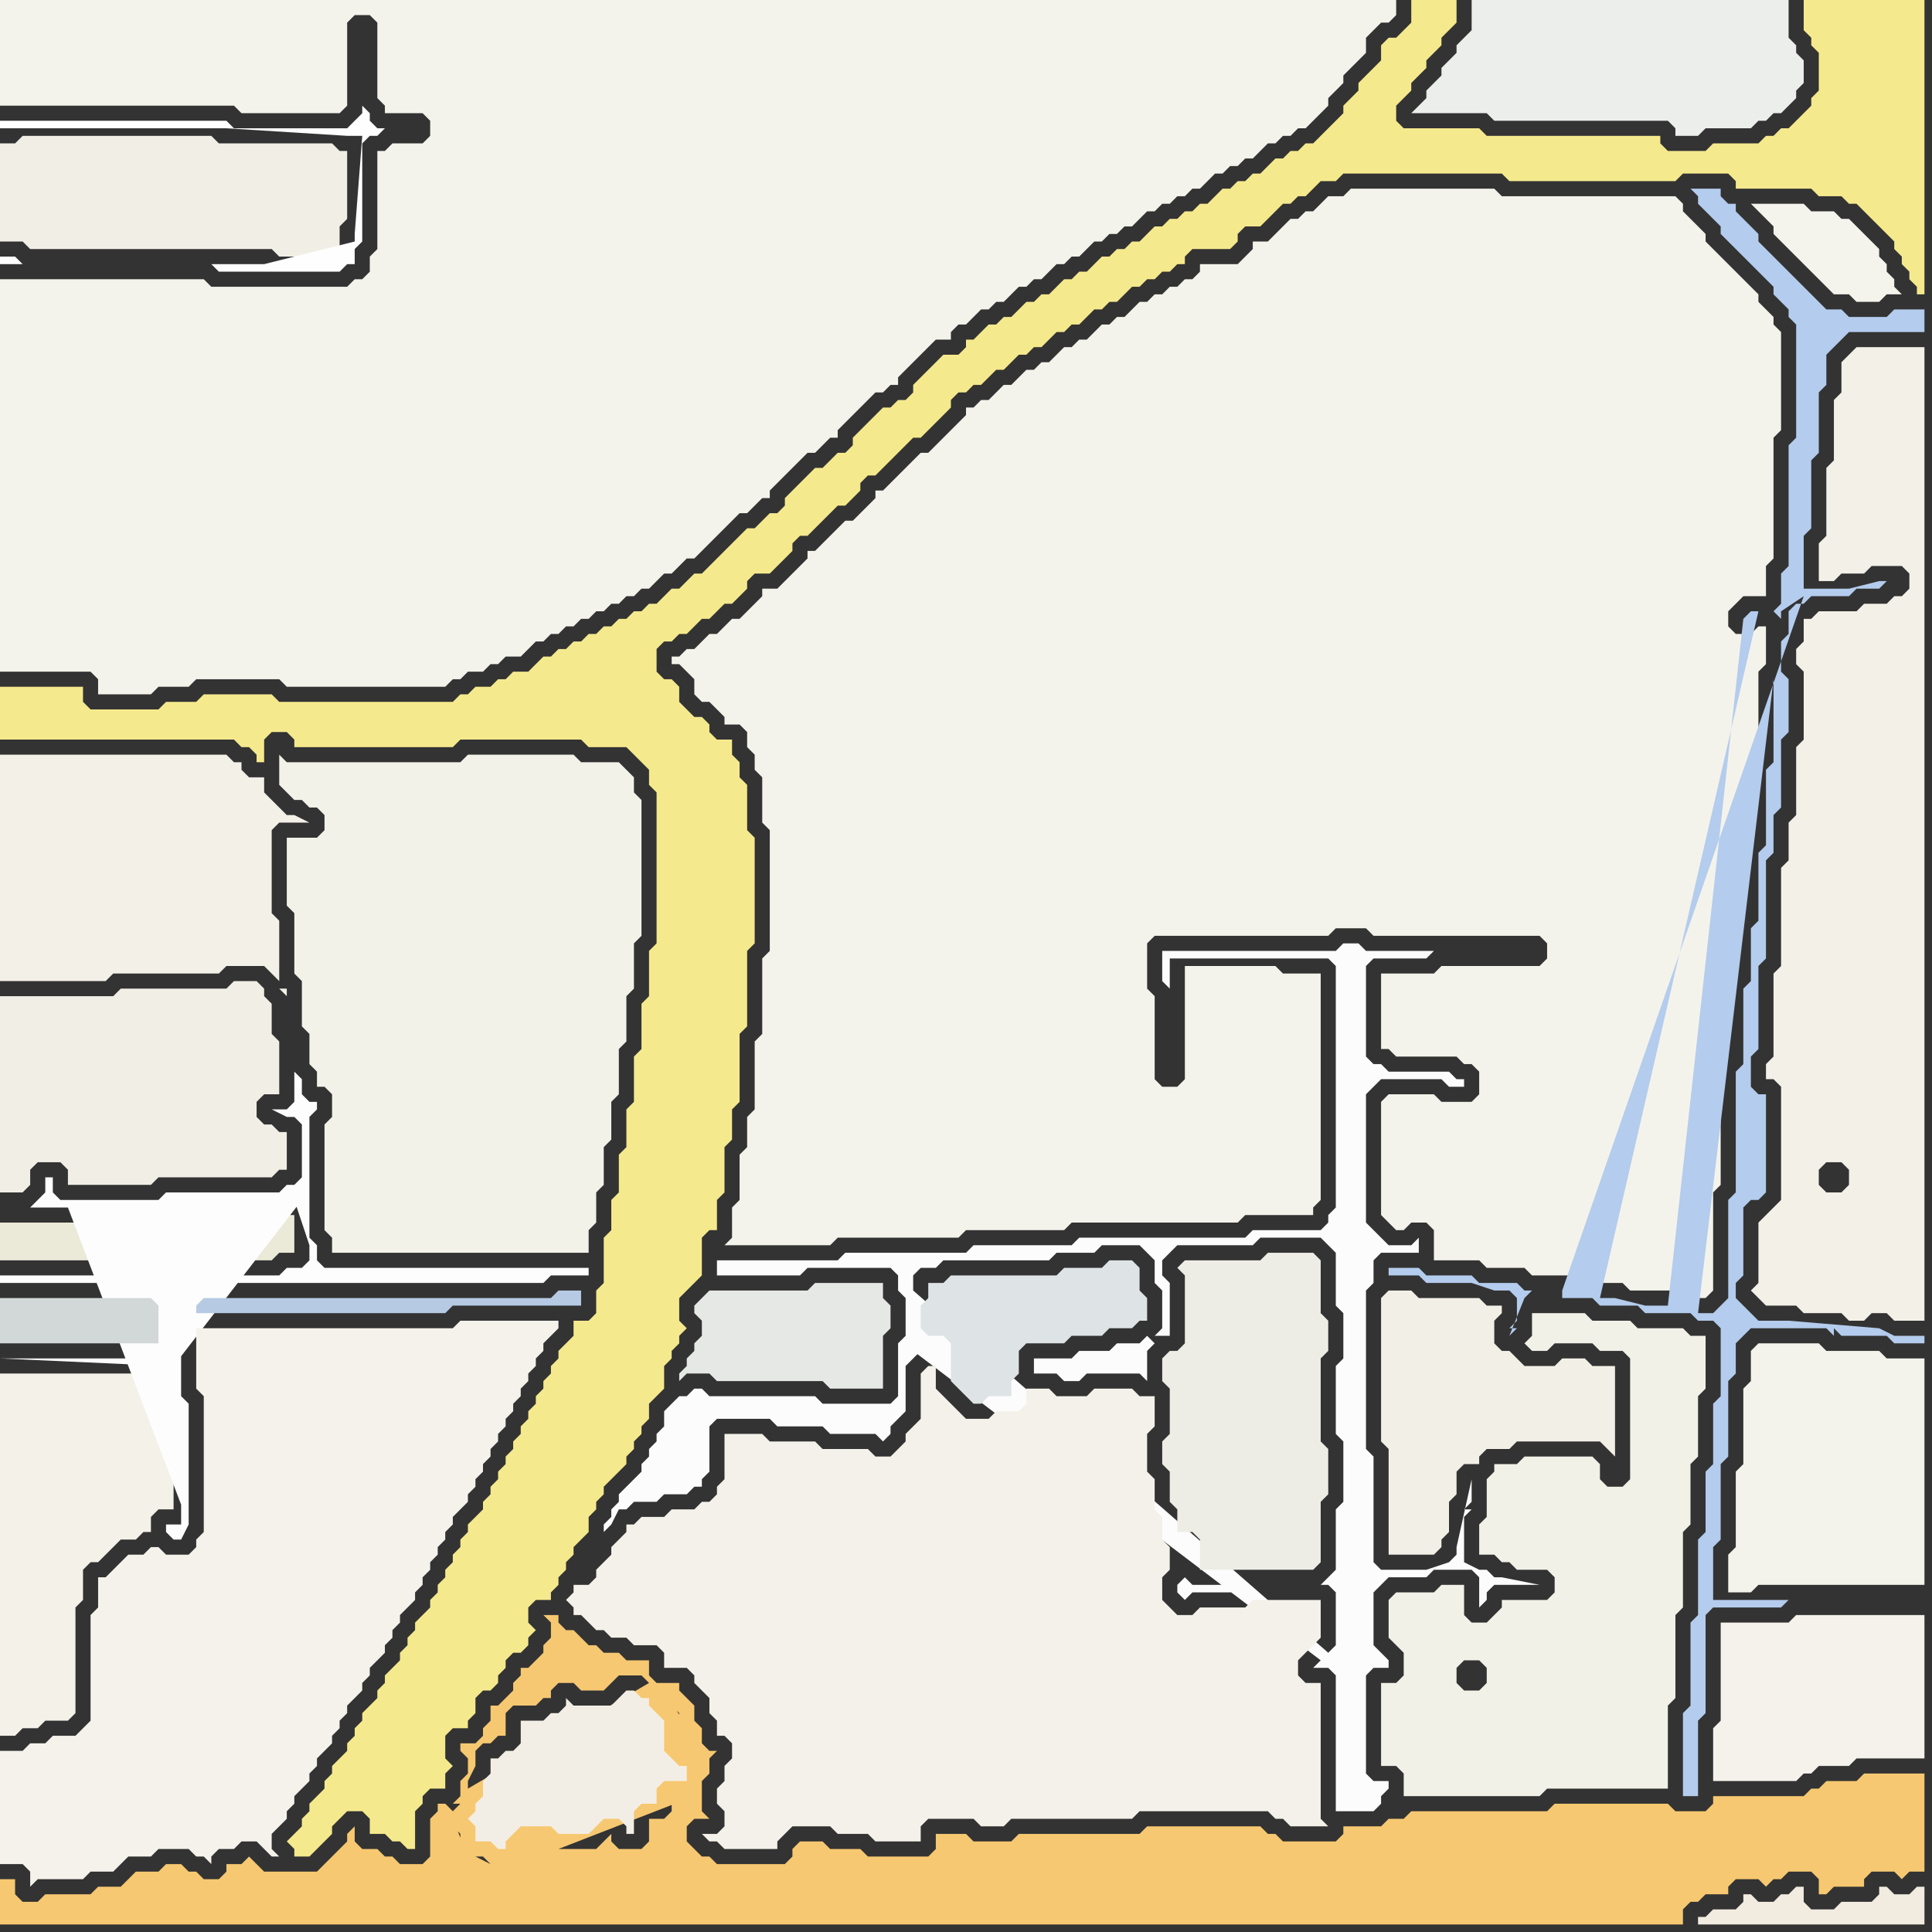 <svg width="256" height="256" xmlns="http://www.w3.org/2000/svg"><rect width="100%" height="100%" fill="#333333" stroke="none"/><script> 
var tempColor;
function hoverPath(evt){
obj = evt.target;
tempColor = obj.getAttribute("fill");
obj.setAttribute("fill","red");
//alert(tempColor);
//obj.setAttribute("stroke","red");}
function recoverPath(evt){
obj = evt.target;
obj.setAttribute("fill", tempColor);
//obj.setAttribute("stroke", tempColor);
}</script><path onmouseover="hoverPath(evt)" onmouseout="recoverPath(evt)" fill="rgb(246,200,113)" d="M  0,252l 0,3 223,0 0,-2 1,-1 1,0 1,-1 3,0 0,-1 1,-1 3,0 1,1 1,-1 1,0 1,-1 3,0 1,1 0,2 1,0 1,-1 4,0 0,-1 1,-1 3,0 1,1 1,-1 2,0 0,-13 -8,0 -1,1 -4,0 -1,1 -1,0 -1,1 -12,0 0,1 -1,1 -4,0 -1,-1 -15,0 -1,1 -18,0 -1,1 -2,0 -1,1 -5,0 0,1 -1,1 -7,0 -1,-1 -1,0 -1,-1 -15,0 -1,1 -16,0 -1,1 -5,0 -1,-1 -4,0 0,2 -1,1 -8,0 -1,-1 -4,0 -1,-1 -3,0 -1,1 0,1 -1,1 -9,0 -1,-1 -1,0 -1,-1 -1,-1 0,-2 1,-1 2,0 -1,-1 0,-4 1,-1 0,-2 1,-1 -1,0 -1,-1 0,-2 -1,-1 0,-2 -1,-1 -1,-1 0,-1 -3,0 -1,-1 0,-2 -3,0 -1,-1 -2,0 -1,-1 -1,0 -1,-1 -1,-1 -1,0 -1,-1 0,-1 -2,0 1,1 0,2 -1,1 0,1 -1,1 -1,1 -1,0 0,1 -1,1 0,1 -1,1 -1,1 -1,0 0,2 -1,1 0,1 -1,1 -2,0 0,1 1,1 0,2 -1,1 0,2 -1,1 1,0 -1,1 -1,-1 -1,0 0,1 -1,1 0,5 -1,1 -3,0 -1,-1 -1,0 -1,-1 -2,0 -1,-1 0,-2 -1,1 0,1 -1,1 -1,1 -1,1 -1,1 -7,0 -1,-1 -1,-1 -1,1 -2,0 0,1 -1,1 -2,0 -1,-1 -1,0 -1,-1 -2,0 -1,1 -3,0 -1,1 -1,1 -3,0 -1,1 -6,0 -1,1 -2,0 -1,-1 0,-2 -2,0 0,3 60,-11 0,1 1,1 0,2 1,1 0,0 -2,-5 -60,11 63,-6 1,0 1,1 -2,-1 -63,6 66,-5 2,0 1,-1 0,0 -3,1 -66,5 69,-7 1,-1 -1,1 -69,7 62,-15 0,-1 1,-2 0,-2 1,-1 1,0 1,-1 1,0 0,-3 1,-1 3,0 1,-1 1,0 0,-1 1,-1 2,0 1,1 3,0 1,-1 0,0 1,-1 3,0 1,1 -24,14 -62,15 88,-28 0,1 1,1 1,1 0,4 1,1 1,0 1,1 0,-1 -5,-8 -88,28 92,-14 -3,0 0,2 -1,1 -2,0 0,3 -1,1 -3,0 -1,-1 0,-1 -1,1 0,0 -1,1 -5,0 18,-7 -92,14Z"/>
<path onmouseover="hoverPath(evt)" onmouseout="recoverPath(evt)" fill="rgb(241,239,229)" d="M  2,19l -2,0 0,13 3,0 1,1 32,0 1,1 7,0 1,-1 0,-3 1,-1 0,-9 -1,0 -1,-1 -15,0 -1,-1 -25,0 -1,1Z"/>
<path onmouseover="hoverPath(evt)" onmouseout="recoverPath(evt)" fill="rgb(243,238,229)" d="M  71,228l -2,0 0,3 -1,1 -1,0 -1,1 -1,0 0,2 -1,1 0,2 -1,1 0,1 -1,1 1,1 0,2 2,0 1,1 1,0 0,-1 1,-1 1,-1 4,0 1,1 4,0 1,-1 0,0 1,-1 2,0 1,1 0,1 1,0 0,-3 1,-1 2,0 0,-2 1,-1 3,0 0,-2 -1,0 -1,-1 -1,-1 0,-4 -1,-1 -1,-1 0,-1 -1,0 -1,-1 -1,0 -1,1 0,0 -1,1 -5,0 -1,-1 0,1 -1,1 -1,0 -1,1Z"/>
<path onmouseover="hoverPath(evt)" onmouseout="recoverPath(evt)" fill="rgb(253,252,252)" d="M  175,220l -1,1 2,0 1,1 0,18 5,0 1,-1 0,-1 1,-1 0,-1 -2,0 -1,-1 0,-13 1,-1 2,0 0,-1 -1,-1 0,0 -1,-1 0,-7 1,-1 1,-1 5,0 1,-1 5,0 1,1 0,4 1,-1 0,-1 1,-1 6,0 -5,-1 -1,0 -1,-1 -1,0 -2,-1 0,-6 1,-1 -1,0 1,-1 0,-3 -2,9 0,1 -1,1 -3,1 -6,0 -1,-1 0,-14 -1,-1 0,-21 1,-1 0,-3 1,-1 5,0 0,-2 -1,1 -3,0 -1,-1 -1,-1 -1,-1 0,-17 1,-1 1,-1 8,0 1,1 2,0 0,-1 -1,0 -1,-1 -8,0 -1,-1 -1,0 -1,-1 0,-12 1,-1 7,0 1,-1 -9,0 -1,-1 -2,0 -1,1 -23,0 0,4 1,1 0,-4 21,0 1,1 0,32 -1,1 0,1 -1,1 -9,0 -1,1 -22,0 -1,1 -13,0 -1,1 -16,0 -1,1 -16,0 0,2 11,0 1,-1 11,0 1,1 0,2 1,1 0,5 -1,1 0,7 -1,1 -9,0 -1,-1 -14,0 -1,-1 -1,0 -1,1 -1,0 -1,1 -1,1 0,2 -1,1 0,1 -1,1 0,1 -1,1 0,1 -1,1 -1,1 -1,1 0,1 -1,1 0,1 -1,1 0,1 1,-1 1,-2 1,0 1,-1 3,0 1,-1 3,0 1,-1 1,0 0,-1 1,-1 0,-6 1,-1 7,0 1,1 6,0 1,1 6,0 1,1 1,-1 0,-1 1,-1 1,-1 0,-6 1,-1 1,-1 2,0 -3,-1 -1,0 1,1 54,41 -54,-49 0,-2 1,-1 2,0 1,-1 14,0 1,-1 5,0 1,-1 5,0 1,1 1,1 0,3 1,1 0,5 -1,1 2,0 0,-7 -1,-1 0,-2 1,-1 1,-1 10,0 1,-1 8,0 1,1 1,1 0,7 1,1 0,6 -1,1 0,9 1,1 0,8 -1,1 0,8 -1,1 -1,1 1,0 1,1 0,7 -1,1 -55,-48 54,49 -22,-42 -1,-1 0,0 -1,1 -3,0 -1,1 -4,0 -1,1 -5,0 0,2 3,0 1,1 2,0 1,-1 7,0 1,1 0,-4 1,-1 22,42 -10,-10 -7,0 -1,-1 0,0 -1,1 0,1 1,1 0,0 1,-1 6,0 1,-1 10,10Z"/>
<path onmouseover="hoverPath(evt)" onmouseout="recoverPath(evt)" fill="rgb(243,241,232)" d="M  15,205l 0,0 1,-1 2,0 1,-1 1,0 0,-2 1,-1 2,0 0,-11 -1,-1 0,-5 -1,0 -1,-1 -20,0 0,48 2,0 1,-1 2,0 1,-1 3,0 1,-1 0,-14 1,-1 0,-4 1,-1 1,0 1,-1 1,-1Z"/>
<path onmouseover="hoverPath(evt)" onmouseout="recoverPath(evt)" fill="rgb(243,241,233)" d="M  91,221l 0,0 1,1 0,1 1,1 1,1 0,2 1,1 0,2 1,0 1,1 0,2 -1,1 0,2 -1,1 0,2 1,1 0,2 -1,1 -2,0 1,1 1,0 1,1 7,0 0,-1 1,-1 1,-1 5,0 1,1 4,0 1,1 6,0 0,-2 1,-1 6,0 1,1 3,0 1,-1 16,0 1,-1 17,0 1,1 1,0 1,1 5,0 -1,-1 0,-18 -2,0 -1,-1 0,-2 1,-1 1,-1 1,-1 0,-5 -9,0 -1,1 -6,0 -1,1 -2,0 -1,-1 -1,-1 0,-3 1,-1 0,-3 -1,-1 0,-3 -1,-1 0,-4 -1,-1 0,-5 1,-1 0,-4 -2,0 -1,-1 -5,0 -1,1 -4,0 -1,-1 -3,0 0,2 -1,1 -3,0 -1,1 -3,0 -1,-1 -1,-1 -1,-1 -1,-1 0,-3 -1,0 -1,1 0,6 -1,1 -1,1 0,1 -1,1 -1,1 -2,0 -1,-1 -6,0 -1,-1 -6,0 -1,-1 -5,0 0,6 -1,1 0,1 -1,1 -1,0 -1,1 -3,0 -1,1 -3,0 -1,1 -1,0 0,1 -1,1 -1,1 0,1 -1,1 -1,1 0,1 -1,1 -2,0 0,1 -1,1 1,1 0,1 1,0 1,1 1,1 1,0 1,1 2,0 1,1 3,0 1,1 0,2Z"/>
<path onmouseover="hoverPath(evt)" onmouseout="recoverPath(evt)" fill="rgb(237,237,230)" d="M  154,181l 0,2 1,1 0,6 -1,1 0,3 1,1 0,4 1,1 0,3 2,0 1,1 0,4 15,0 1,-1 0,-8 1,-1 0,-6 -1,-1 0,-11 1,-1 0,-4 -1,-1 0,-7 -1,-1 -6,0 -1,1 -10,0 -1,1 1,1 0,9 -1,1 -1,0 -1,1Z"/>
<path onmouseover="hoverPath(evt)" onmouseout="recoverPath(evt)" fill="rgb(242,241,232)" d="M  184,213l 0,4 1,1 1,1 0,3 -1,1 -2,0 0,11 2,0 1,1 0,3 18,0 1,-1 16,0 0,-11 1,-1 0,-11 1,-1 0,-10 1,-1 0,-8 1,-1 0,-8 1,-1 0,-7 -2,0 -1,-1 -6,0 -1,-1 -5,0 -1,-1 -7,0 0,3 -1,1 1,1 2,0 1,-1 5,0 1,1 3,0 1,1 0,16 -1,1 -2,0 -1,-1 0,-2 -1,-1 -9,0 -1,1 -3,0 0,1 -1,1 0,5 -1,1 0,4 2,0 1,1 1,0 1,1 4,0 1,1 0,2 -1,1 -6,0 0,1 -1,1 -1,1 -2,0 -1,-1 0,-4 -3,0 -1,1 -5,0 -1,1 0,1 12,7 1,1 0,2 -1,1 -2,0 -1,-1 0,-2 1,-1 2,0 -12,-7Z"/>
<path onmouseover="hoverPath(evt)" onmouseout="recoverPath(evt)" fill="rgb(236,238,236)" d="M  220,0l -25,0 0,4 -1,1 -1,1 0,1 -1,1 -1,1 0,1 -1,1 -1,1 0,1 -1,1 -1,1 10,0 1,1 23,0 1,1 0,1 3,0 1,-1 6,0 1,-1 1,0 1,-1 1,0 1,-1 1,-1 0,-1 1,-1 0,-3 -1,-1 0,-1 -1,-1 0,-5Z"/>
<path onmouseover="hoverPath(evt)" onmouseout="recoverPath(evt)" fill="rgb(244,242,235)" d="M  228,217l 0,11 -1,1 0,7 11,0 1,-1 1,0 1,-1 4,0 1,-1 9,0 0,-19 -17,0 -1,1 -9,0Z"/>
<path onmouseover="hoverPath(evt)" onmouseout="recoverPath(evt)" fill="rgb(245,233,141)" d="M  0,94l 0,4 31,0 1,1 1,0 1,1 0,1 1,0 0,-3 1,-1 2,0 1,1 0,1 21,0 1,-1 16,0 1,1 5,0 1,1 1,1 1,1 0,2 1,1 0,20 -1,1 0,6 -1,1 0,6 -1,1 0,6 -1,1 0,5 -1,1 0,5 -1,1 0,4 -1,1 0,6 -1,1 0,3 -1,1 -2,0 0,2 -1,1 -1,1 0,1 -1,1 0,1 -1,1 0,1 -1,1 0,1 -1,1 0,1 -1,1 0,1 -1,1 0,1 -1,1 0,1 -1,1 0,1 -1,1 0,1 -1,1 0,1 -1,1 -1,1 0,1 -1,1 0,1 -1,1 0,1 -1,1 0,1 -1,1 0,1 -1,1 0,1 -1,1 -1,1 0,1 -1,1 0,1 -1,1 0,1 -1,1 -1,1 0,1 -1,1 0,1 -1,1 -1,1 0,1 -1,1 0,1 -1,1 0,1 -1,1 -1,1 0,1 -1,1 0,1 -1,1 -1,1 0,1 -1,1 0,1 -1,1 -1,1 1,1 0,1 2,0 1,-1 0,0 1,-1 1,-1 0,-1 1,-1 1,-1 2,0 1,1 0,2 2,0 1,1 1,0 1,1 1,0 0,-5 1,-1 0,-1 1,-1 2,0 0,-2 1,-1 -1,-1 0,-3 1,-1 2,0 0,-1 1,-1 0,-2 1,-1 1,0 1,-1 0,-1 1,-1 0,-1 1,-1 1,0 1,-1 0,-1 1,-1 -1,-1 0,-2 1,-1 2,0 0,-1 1,-1 0,-1 1,-1 0,-1 1,-1 0,-1 1,-1 1,-1 0,-2 1,-1 0,-1 1,-1 0,-1 1,-1 1,-1 1,-1 0,-1 1,-1 0,-1 1,-1 0,-1 1,-1 0,-2 1,-1 1,-1 0,-3 1,-1 0,-1 1,-1 0,-1 1,-1 -1,-1 0,-3 1,-1 1,-1 1,-1 0,-5 1,-1 1,0 0,-4 1,-1 0,-6 1,-1 0,-4 1,-1 0,-9 1,-1 0,-10 1,-1 0,-14 -1,-1 0,-6 -1,-1 0,-2 -1,-1 0,-2 -2,0 -1,-1 0,-1 -1,-1 -1,0 -1,-1 -1,-1 0,-2 -1,-1 -1,0 -1,-1 0,-3 1,-1 1,0 1,-1 1,0 1,-1 1,-1 1,0 1,-1 1,-1 1,0 1,-1 1,-1 0,-1 1,-1 2,0 1,-1 1,-1 1,-1 0,-1 1,-1 1,0 1,-1 1,-1 1,-1 1,-1 1,0 1,-1 1,-1 0,-1 1,-1 1,0 1,-1 1,-1 1,-1 1,-1 1,-1 1,0 1,-1 1,-1 1,-1 1,-1 0,-1 1,-1 1,0 1,-1 1,0 1,-1 1,-1 1,0 1,-1 1,-1 1,0 1,-1 1,0 1,-1 1,-1 1,0 1,-1 1,0 1,-1 1,-1 1,0 1,-1 1,0 1,-1 1,-1 1,0 1,-1 1,0 1,-1 1,0 1,-1 1,0 0,-1 1,-1 5,0 1,-1 0,-1 1,-1 2,0 1,-1 1,-1 1,-1 1,0 1,-1 1,0 1,-1 1,-1 2,0 1,-1 21,0 1,1 22,0 1,-1 6,0 1,1 0,1 10,0 1,1 3,0 1,1 1,0 1,1 1,1 1,1 1,1 1,1 0,1 1,1 0,1 1,1 0,1 1,1 0,1 1,0 0,-39 -16,0 0,4 1,1 0,1 1,1 0,5 -1,1 0,1 -1,1 -1,1 -1,1 -1,0 -1,1 -1,0 -1,1 -6,0 -1,1 -5,0 -1,-1 0,-1 -23,0 -1,-1 -10,0 -1,-1 0,-2 1,-1 1,-1 0,-1 1,-1 1,-1 0,-1 1,-1 1,-1 0,-1 1,-1 1,-1 0,-3 -6,0 0,3 -1,1 -1,1 -1,0 -1,1 0,2 -1,1 -1,1 -1,1 0,1 -1,1 -1,1 0,1 -1,1 -1,1 -1,1 -1,1 -1,0 -1,1 -1,0 -1,1 -1,0 -1,1 -1,1 -1,0 -1,1 -1,0 -1,1 -1,0 -1,1 -1,1 -1,0 -1,1 -1,0 -1,1 -1,0 -1,1 -1,0 -1,1 -1,1 -1,0 -1,1 -1,0 -1,1 -1,0 -1,1 -1,1 -1,0 -1,1 -1,0 -1,1 -1,1 -1,0 -1,1 -1,0 -1,1 -1,1 -1,0 -1,1 -1,0 -1,1 -1,1 -1,0 0,1 -1,1 -2,0 -1,1 -1,1 -1,1 -1,1 0,1 -1,1 -1,0 -1,1 -1,0 -1,1 -1,1 -1,1 -1,1 0,1 -1,1 -1,0 -1,1 -1,1 -1,0 -3,3 -1,1 0,1 -1,1 -1,0 -1,1 -1,1 -1,0 -1,1 -1,1 -1,1 -1,1 -1,1 -1,1 -1,0 -1,1 -1,1 -1,0 -1,1 -1,1 -1,0 -1,1 -1,0 -1,1 -1,0 -1,1 -1,0 -1,1 -1,0 -1,1 -1,0 -1,1 -1,0 -1,1 -1,0 -1,1 -1,1 -2,0 -1,1 -1,0 -1,1 -2,0 -1,1 -1,0 -1,1 -23,0 -1,-1 -9,0 -1,1 -4,0 -1,1 -9,0 -1,-1 0,-2 -11,0Z"/>
<path onmouseover="hoverPath(evt)" onmouseout="recoverPath(evt)" fill="rgb(235,233,216)" d="M  7,162l -7,0 0,5 36,0 1,-1 2,0 0,-5 -1,0 -1,-1 -11,0 -1,1 -14,0 -1,1Z"/>
<path onmouseover="hoverPath(evt)" onmouseout="recoverPath(evt)" fill="rgb(253,253,253)" d="M  25,202l 0,-16 -1,-1 0,-13 1,-1 1,-1 46,0 1,-1 5,0 0,-1 -35,0 -1,-1 0,-2 -1,-1 0,-16 1,-1 0,-1 -1,0 -1,-1 0,-2 -1,-1 0,4 -1,1 -2,0 2,1 1,0 1,1 0,7 -1,1 -1,0 -1,1 -15,0 -1,1 -13,0 -1,-1 0,-2 -1,0 0,2 -1,1 -1,1 5,0 16,42 15,-43 -1,0 2,6 0,2 -1,1 -2,0 -1,1 -37,0 0,1 21,0 1,1 1,1 0,7 -1,1 -22,0 22,1 1,0 17,-22 -15,43 -1,-16 0,16 -2,0 0,1 1,1 1,0Z"/>
<path onmouseover="hoverPath(evt)" onmouseout="recoverPath(evt)" fill="rgb(182,202,227)" d="M  29,174l 30,0 1,-1 17,0 0,-2 -3,0 -1,1 -46,0 -1,1 0,1Z"/>
<path onmouseover="hoverPath(evt)" onmouseout="recoverPath(evt)" fill="rgb(243,242,233)" d="M  43,162l 0,1 1,1 0,2 34,0 0,-3 1,-1 0,-4 1,-1 0,-5 1,-1 0,-5 1,-1 0,-6 1,-1 0,-6 1,-1 0,-6 1,-1 0,-18 -1,-1 0,-2 -1,-1 -1,-1 -5,0 -1,-1 -14,0 -1,1 -23,0 -1,-1 0,4 1,1 0,0 1,1 1,0 1,1 1,0 1,1 0,2 -1,1 -4,0 0,9 1,1 0,8 1,1 0,6 1,1 0,4 1,1 0,2 1,0 1,1 0,3 -1,1Z"/>
<path onmouseover="hoverPath(evt)" onmouseout="recoverPath(evt)" fill="rgb(222,227,229)" d="M  122,174l 0,2 1,1 2,0 1,1 0,5 1,1 1,1 1,1 1,0 1,-1 3,0 0,-2 1,-1 0,-3 1,-1 5,0 1,-1 4,0 1,-1 3,0 1,-1 1,0 0,-3 -1,-1 0,-3 -1,-1 -3,0 -1,1 -5,0 -1,1 -14,0 -1,1 -2,0 0,2 -1,1Z"/>
<path onmouseover="hoverPath(evt)" onmouseout="recoverPath(evt)" fill="rgb(242,240,230)" d="M  188,206l 2,0 1,-1 0,-1 1,-1 0,-4 1,-1 0,-3 1,-1 2,0 0,-1 1,-1 3,0 1,-1 11,0 1,1 1,1 0,-12 -3,0 -1,-1 -3,0 -1,1 -4,0 -1,-1 -1,-1 -1,0 -1,-1 0,-3 1,-1 0,-1 -2,0 -1,-1 -8,0 -1,-1 -3,0 -1,1 0,19 1,1 0,14Z"/>
<path onmouseover="hoverPath(evt)" onmouseout="recoverPath(evt)" fill="rgb(241,235,224)" d="M  226,254l -1,0 0,1 30,0 0,-5 -1,0 -1,1 -2,0 -1,-1 -1,0 0,1 -1,1 -4,0 -1,1 -3,0 -1,-1 0,-2 -1,0 -1,1 -1,0 -1,1 -2,0 -1,-1 -1,0 0,1 -1,1 -3,0 -1,1Z"/>
<path onmouseover="hoverPath(evt)" onmouseout="recoverPath(evt)" fill="rgb(242,240,231)" d="M  233,162l 0,8 -1,1 1,1 1,1 4,0 1,1 5,0 1,1 2,0 1,-1 2,0 1,1 4,0 0,-129 -9,0 -1,1 0,0 -1,1 0,4 -1,1 0,8 -1,1 0,9 -1,1 0,5 2,0 1,-1 3,0 1,-1 4,0 1,1 0,2 -1,1 -1,0 -1,1 -3,0 -1,1 -5,0 -1,1 -1,0 0,3 -1,1 0,2 1,1 0,9 -1,1 0,9 -1,1 0,5 -1,1 0,13 -1,1 0,11 -1,1 0,2 1,0 1,1 0,15 -1,1 -1,1 -1,1 8,-6 0,-1 1,-1 2,0 1,1 0,2 -1,1 -2,0 -1,-1 0,-1 -8,6Z"/>
<path onmouseover="hoverPath(evt)" onmouseout="recoverPath(evt)" fill="rgb(244,243,235)" d="M  0,39l 0,50 12,0 1,1 0,2 7,0 1,-1 4,0 1,-1 11,0 1,1 21,0 1,-1 1,0 1,-1 2,0 1,-1 1,0 1,-1 2,0 1,-1 1,-1 1,0 1,-1 1,0 1,-1 1,0 1,-1 1,0 1,-1 1,0 1,-1 1,0 1,-1 1,0 1,-1 1,0 1,-1 1,-1 1,0 1,-1 1,-1 1,0 1,-1 1,-1 1,-1 1,-1 1,-1 1,-1 1,0 1,-1 1,-1 1,0 0,-1 4,-4 1,-1 1,0 1,-1 1,-1 1,0 0,-1 1,-1 1,-1 1,-1 2,-2 1,0 1,-1 1,0 0,-1 1,-1 1,-1 1,-1 1,-1 1,-1 2,0 0,-1 1,-1 1,0 1,-1 1,-1 1,0 1,-1 1,0 1,-1 1,-1 1,0 1,-1 1,0 1,-1 1,-1 1,0 1,-1 1,0 1,-1 1,-1 1,0 1,-1 1,0 1,-1 1,0 1,-1 1,-1 1,0 1,-1 1,0 1,-1 1,0 1,-1 1,0 1,-1 1,-1 1,0 1,-1 1,0 1,-1 1,0 1,-1 1,-1 1,0 1,-1 1,0 1,-1 1,0 1,-1 1,-1 1,-1 0,-1 1,-1 1,-1 0,-1 1,-1 1,-1 1,-1 0,-2 1,-1 1,-1 1,0 1,-1 0,-2 -185,0 0,14 31,0 1,1 13,0 1,-1 0,-11 1,-1 2,0 1,1 0,10 1,1 0,1 5,0 1,1 0,2 -1,1 -4,0 -1,1 -1,0 0,13 -1,1 0,2 -1,1 -1,0 -1,1 -18,0 -1,-1 -27,0Z"/>
<path onmouseover="hoverPath(evt)" onmouseout="recoverPath(evt)" fill="rgb(242,240,231)" d="M  0,103l 0,27 14,0 1,-1 14,0 1,-1 5,0 1,1 1,1 0,-8 -1,-1 0,-11 1,-1 4,0 -2,-1 -1,0 -1,-1 -1,-1 -1,-1 0,-2 -2,0 -1,-1 0,-1 -1,0 -1,-1 -30,0 0,3 37,28 1,1 0,-1 -1,0 -37,-28Z"/>
<path onmouseover="hoverPath(evt)" onmouseout="recoverPath(evt)" fill="rgb(241,239,229)" d="M  0,135l 0,23 3,0 1,-1 0,-2 1,-1 3,0 1,1 0,2 11,0 1,-1 15,0 1,-1 1,0 0,-5 -1,0 -1,-1 -1,0 -1,-1 0,-2 1,-1 2,0 0,-7 -1,-1 0,-4 -1,-1 0,-1 -1,-1 -3,0 -1,1 -14,0 -1,1 -15,0Z"/>
<path onmouseover="hoverPath(evt)" onmouseout="recoverPath(evt)" fill="rgb(209,216,215)" d="M  0,175l 0,3 21,0 0,-5 -1,-1 -20,0Z"/>
<path onmouseover="hoverPath(evt)" onmouseout="recoverPath(evt)" fill="rgb(244,242,235)" d="M  0,235l 0,12 3,0 1,1 0,2 1,-1 6,0 1,-1 3,0 1,-1 1,-1 3,0 1,-1 4,0 1,1 1,0 1,1 0,-1 1,-1 2,0 1,-1 2,0 1,1 1,1 1,0 -1,-1 0,-2 1,-1 1,-1 0,-1 1,-1 0,-1 1,-1 1,-1 0,-1 1,-1 0,-1 1,-1 1,-1 0,-1 1,-1 0,-1 1,-1 0,-1 1,-1 1,-1 0,-1 1,-1 0,-1 1,-1 1,-1 0,-1 1,-1 0,-1 1,-1 0,-1 1,-1 1,-1 0,-1 1,-1 0,-1 1,-1 0,-1 1,-1 0,-1 1,-1 0,-1 1,-1 0,-1 1,-1 1,-1 0,-1 1,-1 0,-1 1,-1 0,-1 1,-1 0,-1 1,-1 0,-1 1,-1 0,-1 1,-1 0,-1 1,-1 0,-1 1,-1 0,-1 1,-1 0,-1 1,-1 0,-1 1,-1 1,-1 0,-1 -13,0 -1,1 -34,0 0,8 1,1 0,18 -1,1 0,1 -1,1 -3,0 -1,-1 -1,0 -1,1 -2,0 -1,1 -1,1 -1,1 -1,0 0,4 -1,1 0,14 -1,1 -1,1 -3,0 -1,1 -2,0 -1,1 -3,0Z"/>
<path onmouseover="hoverPath(evt)" onmouseout="recoverPath(evt)" fill="rgb(254,254,254)" d="M  3,35l 0,0 -1,-1 -2,0 0,1 28,0 1,1 16,0 1,-1 1,0 0,-2 1,-1 0,-13 1,-1 1,0 1,-1 -1,0 -1,-1 0,-1 -1,-1 0,1 -1,1 0,0 -1,1 -15,0 -1,-1 -30,0 0,1 30,0 16,1 2,0 -1,13 0,1 -12,3Z"/>
<path onmouseover="hoverPath(evt)" onmouseout="recoverPath(evt)" fill="rgb(230,232,229)" d="M  103,183l 6,0 1,1 7,0 0,-7 1,-1 0,-3 -1,-1 0,-2 -9,0 -1,1 -13,0 -1,1 -1,1 0,1 1,1 0,2 -1,1 0,1 -1,1 0,1 -1,1 0,1 1,-1 3,0 1,1Z"/>
<path onmouseover="hoverPath(evt)" onmouseout="recoverPath(evt)" fill="rgb(244,243,235)" d="M  183,147l 0,14 1,1 1,1 1,0 1,-1 2,0 1,1 0,4 6,0 1,1 5,0 1,1 5,0 1,1 6,0 1,1 6,0 1,1 3,0 1,-1 0,-13 1,-1 0,-16 1,-1 0,-10 1,-1 0,-7 1,-1 0,-9 1,-1 0,-10 1,-1 0,-11 1,-1 0,-5 -1,0 -1,1 -2,0 -1,-1 0,-2 1,-1 1,-1 3,0 0,-4 1,-1 0,-16 1,-1 0,-13 -1,-1 0,-1 -1,-1 -1,-1 0,-1 -1,-1 -1,-1 -1,-1 -1,-1 -1,-1 -1,-1 -1,-1 0,-1 -1,-1 -1,-1 -1,-1 0,-1 -1,-1 -23,0 -1,-1 -19,0 -1,1 -2,0 -1,1 -1,1 -1,0 -1,1 -1,0 -3,3 -2,0 0,1 -1,1 -1,1 -5,0 0,1 -1,1 -1,0 -1,1 -1,0 -1,1 -1,0 -1,1 -1,0 -1,1 -1,1 -1,0 -1,1 -1,0 -1,1 -1,1 -1,0 -1,1 -1,0 -2,2 -1,0 -1,1 -1,0 -1,1 -1,1 -1,0 -1,1 -1,1 -1,0 -1,1 -1,0 0,1 -1,1 -1,1 -1,1 -1,1 -1,1 -1,0 -1,1 -1,1 -2,2 -1,1 -1,0 0,1 -1,1 -1,1 -1,1 -1,0 -1,1 -3,3 -1,0 0,1 -1,1 -1,1 -1,1 -1,1 -2,0 0,1 -1,1 -1,1 -1,1 -1,0 -1,1 -1,1 -1,0 -1,1 -1,1 -1,0 -1,1 -1,0 0,1 1,0 1,1 1,1 0,2 1,1 1,0 1,1 1,1 0,1 2,0 1,1 0,2 1,1 0,2 1,1 0,6 1,1 0,16 -1,1 0,10 -1,1 0,9 -1,1 0,4 -1,1 0,6 -1,1 0,4 -1,1 14,0 1,-1 16,0 1,-1 13,0 1,-1 22,0 1,-1 9,0 0,-1 1,-1 0,-30 -5,0 -1,-1 -12,0 0,15 -1,1 -2,0 -1,-1 0,-11 -1,-1 0,-6 1,-1 23,0 1,-1 4,0 1,1 22,0 1,1 0,2 -1,1 -13,0 -1,1 -7,0 0,10 1,0 1,1 8,0 1,1 1,0 1,1 0,3 -1,1 -4,0 -1,-1 -6,0 -1,1Z"/>
<path onmouseover="hoverPath(evt)" onmouseout="recoverPath(evt)" fill="rgb(180,204,237)" d="M  203,171l -1,0 -1,-1 -5,0 -1,-1 -6,0 -1,-1 -4,0 0,1 4,0 1,1 6,0 3,1 2,0 1,1 0,3 -1,1 1,0 -1,1 2,-5 1,-1 4,0 0,1 4,0 1,1 5,0 1,1 6,0 1,1 2,0 1,1 0,9 -1,1 0,8 -1,1 0,8 -1,1 0,10 -1,1 0,11 -1,1 0,11 2,0 0,-10 1,-1 0,-13 1,-1 9,0 1,-1 -10,0 0,-7 1,-1 0,-10 1,-1 0,-10 1,-1 0,-4 1,-1 1,-1 10,0 1,1 0,-1 1,1 6,0 1,1 4,0 0,-1 -4,0 -2,-1 -12,-1 -4,0 -1,-1 -1,-1 -1,-1 0,-2 1,-1 0,-9 1,-1 1,0 1,-1 0,-13 -1,0 -1,-1 0,-4 1,-1 0,-11 1,-1 0,-13 1,-1 0,-5 1,-1 0,-9 1,-1 0,-7 -1,-1 0,-4 1,-1 0,-3 1,-1 1,0 1,-1 5,0 1,-1 3,0 1,-1 -1,0 -4,1 -6,0 0,-7 1,-1 0,-9 1,-1 0,-8 1,-1 0,-4 1,-1 1,-1 1,-1 10,0 0,-3 -4,0 -1,1 -5,0 -1,-1 -2,0 -1,-1 -1,-1 -1,-1 -1,-1 -1,-1 -2,-2 -1,-1 -1,-1 0,-1 -1,-1 -2,-2 0,-1 -1,0 -1,-1 0,-1 -4,0 1,1 0,1 2,2 1,1 0,1 1,1 1,1 1,1 2,2 1,1 1,1 0,1 1,1 1,1 0,1 1,1 0,15 -1,1 0,16 -1,1 0,4 -1,1 0,0 1,1 0,-1 3,-2 0,0 -32,92 -4,0 32,-81 0,11 -1,1 0,10 -1,1 0,9 -1,1 0,7 -1,1 0,10 -1,1 0,16 -1,1 0,13 -1,1 -1,1 -2,0 10,-84 -32,81 18,2 -3,0 -4,-1 -2,0 21,-91 -1,0 -1,1 -10,91 -18,-2Z"/>
<path onmouseover="hoverPath(evt)" onmouseout="recoverPath(evt)" fill="rgb(244,243,236)" d="M  233,27l -1,0 1,1 0,0 1,1 1,1 0,1 1,1 1,1 1,1 1,1 1,1 1,1 1,1 1,1 2,0 1,1 3,0 1,-1 2,0 -1,-1 0,-1 -1,-1 0,-1 -1,-1 0,-1 -3,-3 -1,-1 -1,0 -1,-1 -3,0 -1,-1Z"/>
<path onmouseover="hoverPath(evt)" onmouseout="recoverPath(evt)" fill="rgb(244,243,235)" d="M  232,179l 0,4 -1,1 0,10 -1,1 0,10 -1,1 0,5 3,0 1,-1 22,0 0,-30 -5,0 -1,-1 -7,0 -1,-1 -8,0 -1,1Z"/>
</svg>